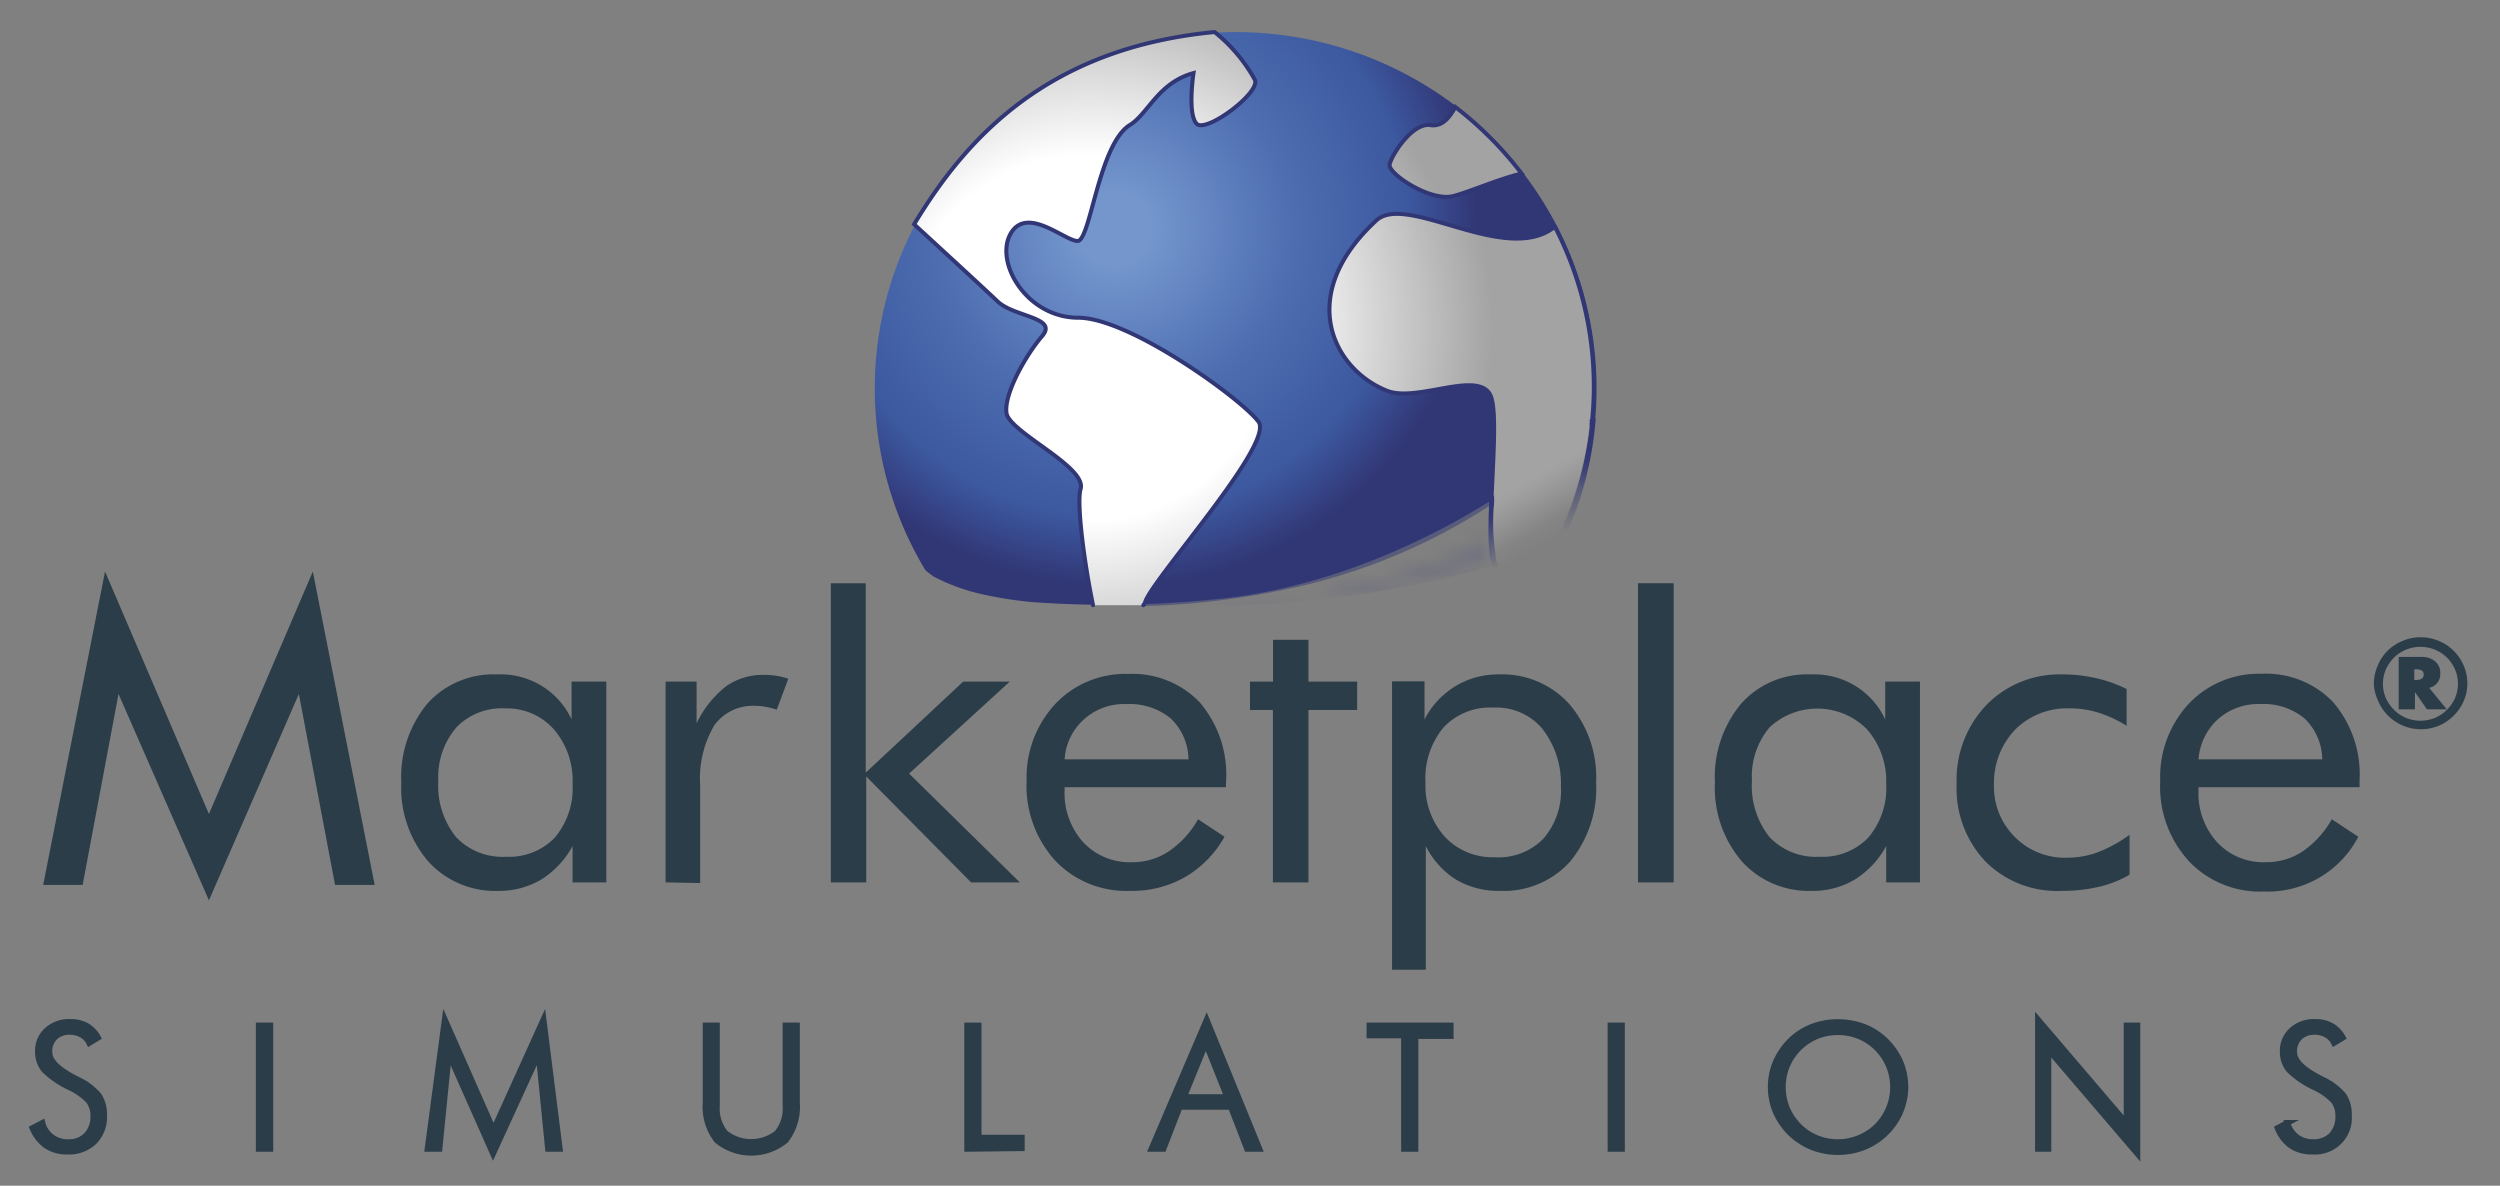 <svg version="1.2" xmlns="http://www.w3.org/2000/svg" xmlns:xlink="http://www.w3.org/1999/xlink" overflow="visible" preserveAspectRatio="none" viewBox="0 0 154 74" width="175" height="83"><rect x="0" y="0" width="154" height="74" fill="#808080" stroke="none"/><g transform="translate(1, 1)"><defs><radialGradient gradientUnits="userSpaceOnUse" gradientTransform="translate(-0.79 30.86) rotate(-8.41) scale(1 0.37)" r="25.02" cy="30.41" cx="78.93" id="fd762fce-46b8-47a2-95e2-32506389da81_1581634796166" vector-effect="non-scaling-stroke"><stop stop-opacity="0" stop-color="#070707" offset="0.59" vector-effect="non-scaling-stroke"/><stop stop-opacity="0.8" stop-color="#070707" offset="0.74" vector-effect="non-scaling-stroke"/></radialGradient><radialGradient gradientUnits="userSpaceOnUse" r="22.38" cy="13.3" cx="67.68" id="0739a797-bfd6-496f-bb7a-aa21728645d2_1581634796166" vector-effect="non-scaling-stroke"><stop stop-color="#7496cd" offset="0.1" vector-effect="non-scaling-stroke"/><stop stop-color="#4e6eb1" offset="0.48" vector-effect="non-scaling-stroke"/><stop stop-color="#3c589f" offset="0.81" vector-effect="non-scaling-stroke"/><stop stop-color="#313675" offset="1" vector-effect="non-scaling-stroke"/></radialGradient><filter color-interpolation-filters="sRGB" filterUnits="userSpaceOnUse" height="6.62" width="28.32" y="30.31" x="62.63" id="4bed4cb7-407a-4891-8cf6-875070900314_1581634796166" vector-effect="non-scaling-stroke"/><mask maskUnits="userSpaceOnUse" height="6.62" width="28.32" y="30.31" x="62.63" id="2077719b-da61-4eff-84c8-d27d9423b8ae_1581634796166" vector-effect="non-scaling-stroke"><path filter="url(#4bed4cb7-407a-4891-8cf6-875070900314_1581634796166)" fill="url(#fd762fce-46b8-47a2-95e2-32506389da81_1581634796166)" d="M69.43,36.9l7.3-.22A60.81,60.81,0,0,0,91,34.3a11.34,11.34,0,0,1-.22-4C89.33,32.31,83.56,36.43,69.43,36.9Z" vector-effect="non-scaling-stroke"/></mask><radialGradient gradientUnits="userSpaceOnUse" gradientTransform="translate(2.04 49.73) rotate(-19.21) scale(1 0.27)" r="25.61" cy="29.68" cx="83.95" id="04f35216-ae95-445c-a649-b754a2557ab2_1581634796166" vector-effect="non-scaling-stroke"><stop stop-opacity="0.89" stop-color="#313675" offset="0.53" vector-effect="non-scaling-stroke"/><stop stop-opacity="0.81" stop-color="#313675" offset="0.58" vector-effect="non-scaling-stroke"/><stop stop-opacity="0.66" stop-color="#313675" offset="0.68" vector-effect="non-scaling-stroke"/><stop stop-opacity="0.6" stop-color="#313675" offset="0.76" vector-effect="non-scaling-stroke"/><stop stop-opacity="0.2" stop-color="#313675" offset="0.93" vector-effect="non-scaling-stroke"/></radialGradient><radialGradient gradientUnits="userSpaceOnUse" gradientTransform="translate(-1304.66 131.3) scale(0.74)" r="35.15" cy="-147.43" cx="1849.65" id="17170000-dc75-4bb4-a2bd-d99a6b56af46_1581634796166" vector-effect="non-scaling-stroke"><stop stop-color="#fff" offset="0.47" vector-effect="non-scaling-stroke"/><stop stop-color="#a4a3a3" offset="1" vector-effect="non-scaling-stroke"/></radialGradient><radialGradient xlink:href="#17170000-dc75-4bb4-a2bd-d99a6b56af46_1581634796166" xmlns:xlink="http://www.w3.org/1999/xlink" gradientTransform="matrix(1, 0, 0, 1, 0, 0)" r="24.96" cy="19.48" cx="65.99" id="f6988e90-92c4-48b5-bab1-276d4d8b3751_1581634796166" vector-effect="non-scaling-stroke"/><radialGradient xlink:href="#17170000-dc75-4bb4-a2bd-d99a6b56af46_1581634796166" xmlns:xlink="http://www.w3.org/1999/xlink" gradientTransform="matrix(1, 0, 0, 1, 0, 0)" r="24.26" cy="20.1" cx="65.99" id="b5968bd4-6472-4cf0-8f19-62c5e1ff9e54_1581634796166" vector-effect="non-scaling-stroke"/><linearGradient gradientUnits="userSpaceOnUse" y2="34.36" x2="91.65" y1="30.33" x1="90.47" id="d9c5c7a2-0834-44cb-aa8e-0e7dedc8dd5e_1581634796166" vector-effect="non-scaling-stroke"><stop stop-color="#313675" offset="0.21" vector-effect="non-scaling-stroke"/><stop stop-opacity="0.4" stop-color="#313675" offset="0.68" vector-effect="non-scaling-stroke"/><stop stop-opacity="0.2" stop-color="#313675" offset="0.85" vector-effect="non-scaling-stroke"/><stop stop-opacity="0" stop-color="#313675" offset="1" vector-effect="non-scaling-stroke"/></linearGradient><linearGradient gradientUnits="userSpaceOnUse" y2="33.47" x2="95.32" y1="25.67" x1="96.42" id="b1326ad1-e8e7-415f-bc39-d50e105f65eb_1581634796166" vector-effect="non-scaling-stroke"><stop stop-color="#313675" offset="0.19" vector-effect="non-scaling-stroke"/><stop stop-opacity="0.95" stop-color="#313675" offset="0.26" vector-effect="non-scaling-stroke"/><stop stop-opacity="0.81" stop-color="#313675" offset="0.35" vector-effect="non-scaling-stroke"/><stop stop-opacity="0.58" stop-color="#313675" offset="0.45" vector-effect="non-scaling-stroke"/><stop stop-opacity="0.5" stop-color="#313675" offset="0.48" vector-effect="non-scaling-stroke"/><stop stop-opacity="0.3" stop-color="#313675" offset="0.63" vector-effect="non-scaling-stroke"/><stop stop-opacity="0" stop-color="#313675" offset="0.83" vector-effect="non-scaling-stroke"/></linearGradient><linearGradient gradientUnits="userSpaceOnUse" y2="32.94" x2="95.92" y1="28.26" x1="93.21" id="07865fbd-8626-4349-95f8-f89e2bf57fdb_1581634796166" vector-effect="non-scaling-stroke"><stop stop-color="#a4a3a3" offset="0.09" vector-effect="non-scaling-stroke"/><stop stop-opacity="0.92" stop-color="#a4a3a3" offset="0.17" vector-effect="non-scaling-stroke"/><stop stop-opacity="0.72" stop-color="#a4a3a3" offset="0.31" vector-effect="non-scaling-stroke"/><stop stop-opacity="0.39" stop-color="#a4a3a3" offset="0.5" vector-effect="non-scaling-stroke"/><stop stop-opacity="0.35" stop-color="#a4a3a3" offset="0.53" vector-effect="non-scaling-stroke"/><stop stop-opacity="0.33" stop-color="#a4a3a3" offset="0.54" vector-effect="non-scaling-stroke"/><stop stop-opacity="0.16" stop-color="#a4a3a3" offset="0.63" vector-effect="non-scaling-stroke"/><stop stop-opacity="0.1" stop-color="#a4a3a3" offset="0.69" vector-effect="non-scaling-stroke"/><stop stop-opacity="0" stop-color="#a4a3a3" offset="0.86" vector-effect="non-scaling-stroke"/></linearGradient></defs><g id="e6d3e6db-6b5b-43d0-9ac4-d3ed08ed2b80_1581634796166"><g><g><path opacity="0.5" fill="#313675" d="M91,29.49a53.36,53.36,0,0,1-21.48,7.14s-.42.23-.1.2a48.74,48.74,0,0,0,10.24-1.38,36.46,36.46,0,0,0,11.27-5Z" vector-effect="non-scaling-stroke"/><path fill="url(#0739a797-bfd6-496f-bb7a-aa21728645d2_1581634796166)" d="M56.54,35a12.13,12.13,0,0,0,3.21,1.14,23.73,23.73,0,0,0,2.88.44,63.79,63.79,0,0,0,10.93-.15c10.29-.88,19.87-7.18,23.71-11.36A22.23,22.23,0,1,0,56,34.58C56.17,34.74,56.36,34.87,56.54,35Z" vector-effect="non-scaling-stroke"/><g mask="url(#2077719b-da61-4eff-84c8-d27d9423b8ae_1581634796166)"><path fill="url(#04f35216-ae95-445c-a649-b754a2557ab2_1581634796166)" d="M90.73,30.31a39.59,39.59,0,0,1-17.17,6.13,63.79,63.79,0,0,1-10.93.15,58.3,58.3,0,0,0,10.12.21A64.62,64.62,0,0,0,91,34.3,11.34,11.34,0,0,1,90.73,30.31Z" vector-effect="non-scaling-stroke"/></g><g><path fill="url(#17170000-dc75-4bb4-a2bd-d99a6b56af46_1581634796166)" stroke-width="0.25" stroke-miterlimit="10" stroke-linecap="round" stroke="#313675" d="M88.5,11.24c.93-.23,2.83-1.08,4.23-1.41a22.27,22.27,0,0,0-4.08-4.15c-.35.63-.79,1.25-1.54,1.13C86,6.63,84.69,8.72,84.6,9.28S87.1,11.59,88.5,11.24Z" vector-effect="non-scaling-stroke"/><path fill="url(#f6988e90-92c4-48b5-bab1-276d4d8b3751_1581634796166)" stroke-width="0.25" stroke-miterlimit="10" stroke-linecap="round" stroke="#313675" d="M97.07,25.29c.07-.7.11-1.41.11-2.14a22,22,0,0,0-2.4-10c-3,2.46-9.11-2.15-11-.39-5,4.68-2.66,9.3.67,10.63,1.9.76,5.85-1.45,6.42.44.32,1.08.1,3.93,0,6.43" vector-effect="non-scaling-stroke"/><path fill="url(#b5968bd4-6472-4cf0-8f19-62c5e1ff9e54_1581634796166)" stroke-width="0.25" stroke-miterlimit="10" stroke-linecap="round" stroke="#313675" d="M69.43,36.77a1.21,1.21,0,0,1,.1-.14c.19-1.19,8-9.91,7-11.3s-7.94-6.5-11.11-6.5-5.17-3.45-4.17-5.24,3.34.45,4.13.45S66.68,8,68.6,6.8c1.13-.7,1.74-2.64,3.92-3.24,0,0-.39,2.58.2,3.17s4-2,3.57-2.77A10,10,0,0,0,73.82,1c-10.31,1-15.31,6.63-18.51,12,1.08,1,4.3,4,5.12,4.79,1,1,3.77,1,2.77,2.18S60.83,23.59,61,24.78s5,3.37,4.56,4.75c-.24.87.2,4.44.77,7.24" vector-effect="non-scaling-stroke"/></g><g><path fill="url(#d9c5c7a2-0834-44cb-aa8e-0e7dedc8dd5e_1581634796166)" d="M91.2,34.09a14,14,0,0,1-.15-3.79v-.38l-.24.16a.16.16,0,0,0-.07.13c-.09,2-.09,3.53.23,4.13a.15.15,0,0,0,.14.09h0C91.27,34.4,91.31,34.06,91.2,34.09Z" vector-effect="non-scaling-stroke"/><path fill="url(#b1326ad1-e8e7-415f-bc39-d50e105f65eb_1581634796166)" d="M96.92,25.2l0,.53a21.83,21.83,0,0,1-2.34,7.59.26.26,0,0,0,.15.29s.18-.12.23-.22a23.68,23.68,0,0,0,1.34-3.18,22.11,22.11,0,0,0,1-5.13S97,25.15,96.92,25.2Z" vector-effect="non-scaling-stroke"/></g><path fill="url(#07865fbd-8626-4349-95f8-f89e2bf57fdb_1581634796166)" d="M96.91,25.31c-2,.2-3.86,1.77-5.86,4.68v.31a14,14,0,0,0,.15,3.79c.06,0,.07.06.06.15,1.13-.25,2.24-.5,3.29-.76a.32.32,0,0,1,0-.16,21.83,21.83,0,0,0,2.34-7.59Z" vector-effect="non-scaling-stroke"/></g><g><g><polygon fill="#2b3d48" points="18.27 34.67 11.87 49.8 5.47 34.67 1.66 54.23 4.09 54.23 6.3 42.31 11.87 55.19 17.41 42.31 19.64 54.23 22.08 54.23 18.27 34.67" vector-effect="non-scaling-stroke"/><path fill="#2b3d48" d="M36.35,41.54V54.07H34.27V51.8a5.59,5.59,0,0,1-1.93,2.09,5,5,0,0,1-2.62.71,5.53,5.53,0,0,1-4.35-1.85,7.11,7.11,0,0,1-1.65-4.91,7.24,7.24,0,0,1,1.6-4.92,5.42,5.42,0,0,1,4.29-1.83,4.81,4.81,0,0,1,4.6,2.81V41.54Zm-2.08,6.38a4.93,4.93,0,0,0-1.16-3.41,3.84,3.84,0,0,0-3-1.3,3.86,3.86,0,0,0-3,1.19A4.8,4.8,0,0,0,26,47.73a5.17,5.17,0,0,0,1.09,3.51,3.92,3.92,0,0,0,3.09,1.23,3.87,3.87,0,0,0,3-1.2A4.82,4.82,0,0,0,34.27,47.92Z" vector-effect="non-scaling-stroke"/><path fill="#2b3d48" d="M40,54.07V41.54h1.91v2.6a6.52,6.52,0,0,1,1.83-2.32,3.93,3.93,0,0,1,2.37-.7,4.44,4.44,0,0,1,.74.06,4.62,4.62,0,0,1,.71.18l-.71,1.93a5.57,5.57,0,0,0-.7-.18,3.52,3.52,0,0,0-.63-.06A2.92,2.92,0,0,0,43,44.27,6.58,6.58,0,0,0,42.13,48v6.11Z" vector-effect="non-scaling-stroke"/><path fill="#2b3d48" d="M50.18,54.07V35.4h2.15V47.22l6-5.68h2.87L55,47.28l6.82,6.79h-3l-6.46-6.61v6.61Z" vector-effect="non-scaling-stroke"/><path fill="#2b3d48" d="M74.51,48.13H64.58v.19a4.61,4.61,0,0,0,1.15,3.25,3.9,3.9,0,0,0,3,1.24A4,4,0,0,0,71,52.13a5.87,5.87,0,0,0,1.8-2l1.63,1.09A6.64,6.64,0,0,1,72,53.74a6.54,6.54,0,0,1-3.4.86A6,6,0,0,1,64,52.71a7,7,0,0,1-1.76-5A6.77,6.77,0,0,1,64,42.94a5.89,5.89,0,0,1,4.5-1.88,5.7,5.7,0,0,1,4.41,1.78,7,7,0,0,1,1.62,4.86Zm-2.3-1.74a3.61,3.61,0,0,0-1.1-2.56,4,4,0,0,0-2.72-.89,3.67,3.67,0,0,0-3.81,3.45Z" vector-effect="non-scaling-stroke"/><path fill="#2b3d48" d="M77.41,43.31H76V41.54h1.42V38.93H79.6v2.61h3v1.77h-3V54.07H77.41Z" vector-effect="non-scaling-stroke"/><path fill="#2b3d48" d="M84.75,59.52v-18h2V43.9a5.21,5.21,0,0,1,1.91-2.08,5,5,0,0,1,2.66-.73,5.53,5.53,0,0,1,4.35,1.85,7.07,7.07,0,0,1,1.65,4.9,7.24,7.24,0,0,1-1.61,4.94,5.46,5.46,0,0,1-4.31,1.82,5.08,5.08,0,0,1-2.7-.7,5.21,5.21,0,0,1-1.87-2.1v7.72Zm2.06-11.68A4.79,4.79,0,0,0,88,51.22a4,4,0,0,0,3.08,1.28,3.81,3.81,0,0,0,3-1.17,4.55,4.55,0,0,0,1.07-3.23A5.57,5.57,0,0,0,94,44.47a3.68,3.68,0,0,0-3-1.31,3.91,3.91,0,0,0-3.08,1.24A5,5,0,0,0,86.81,47.84Z" vector-effect="non-scaling-stroke"/><path fill="#2b3d48" d="M99.9,54.07V35.4h2.2V54.07Z" vector-effect="non-scaling-stroke"/><path fill="#2b3d48" d="M117.27,41.54V54.07h-2.08V51.8a5.59,5.59,0,0,1-1.93,2.09,5,5,0,0,1-2.62.71,5.53,5.53,0,0,1-4.35-1.85,7.11,7.11,0,0,1-1.65-4.91,7.2,7.2,0,0,1,1.61-4.92,5.39,5.39,0,0,1,4.28-1.83,4.81,4.81,0,0,1,4.6,2.81V41.54Zm-2.08,6.38A4.93,4.93,0,0,0,114,44.51a4.27,4.27,0,0,0-6-.11,4.8,4.8,0,0,0-1.08,3.33A5.17,5.17,0,0,0,108,51.24a3.92,3.92,0,0,0,3.09,1.23,3.87,3.87,0,0,0,3-1.2A4.82,4.82,0,0,0,115.19,47.92Z" vector-effect="non-scaling-stroke"/><path fill="#2b3d48" d="M130.18,51.1v2.49a6.64,6.64,0,0,1-1.91.76,9.8,9.8,0,0,1-2.29.25,6.18,6.18,0,0,1-4.68-1.84,6.68,6.68,0,0,1-1.77-4.84A6.81,6.81,0,0,1,121.36,43a6.25,6.25,0,0,1,4.7-1.91,9.15,9.15,0,0,1,2,.22A8.25,8.25,0,0,1,130,42v2.3a7.34,7.34,0,0,0-1.7-.81,5.66,5.66,0,0,0-1.78-.28,4.49,4.49,0,0,0-3.38,1.32A4.84,4.84,0,0,0,121.83,48a4.42,4.42,0,0,0,1.28,3.23,4.3,4.3,0,0,0,3.21,1.3,5.4,5.4,0,0,0,1.9-.34A8.41,8.41,0,0,0,130.18,51.1Z" vector-effect="non-scaling-stroke"/><path fill="#2b3d48" d="M144.35,48.13h-9.92v.19a4.56,4.56,0,0,0,1.15,3.25,3.87,3.87,0,0,0,3,1.24,4,4,0,0,0,2.27-.68,6,6,0,0,0,1.79-2l1.63,1.09a6.27,6.27,0,0,1-5.8,3.42,6,6,0,0,1-4.63-1.89,6.93,6.93,0,0,1-1.77-5,6.77,6.77,0,0,1,1.75-4.82,5.9,5.9,0,0,1,4.51-1.88,5.68,5.68,0,0,1,4.4,1.78,7,7,0,0,1,1.62,4.86Zm-2.3-1.74a3.61,3.61,0,0,0-1.1-2.56,3.94,3.94,0,0,0-2.72-.89,3.71,3.71,0,0,0-2.6.94,3.77,3.77,0,0,0-1.2,2.51Z" vector-effect="non-scaling-stroke"/></g><g><path stroke-width="0.36" stroke-miterlimit="10" stroke="#2b3d48" fill="#2b3d48" d="M1,69.4l.61-.32a1.58,1.58,0,0,0,1.58,1.2,1.48,1.48,0,0,0,1.14-.44,1.66,1.66,0,0,0,.42-1.2,1.55,1.55,0,0,0-.28-.93,3.86,3.86,0,0,0-1.19-.85,5.64,5.64,0,0,1-1.56-1.09,1.77,1.77,0,0,1-.38-1.13,1.74,1.74,0,0,1,.56-1.35,2,2,0,0,1,1.44-.51,2,2,0,0,1,1,.24,1.86,1.86,0,0,1,.7.74l-.54.33a1.13,1.13,0,0,0-.48-.51,1.44,1.44,0,0,0-.73-.18,1.25,1.25,0,0,0-.91.34,1.21,1.21,0,0,0-.34.91c0,.54.45,1,1.34,1.51l.37.2a3.88,3.88,0,0,1,1.33,1,2.17,2.17,0,0,1,.33,1.25,2.2,2.2,0,0,1-.61,1.65,2.21,2.21,0,0,1-1.65.61,2.24,2.24,0,0,1-1.31-.37A2.51,2.51,0,0,1,1,69.4Z" vector-effect="non-scaling-stroke"/><path stroke-width="0.36" stroke-miterlimit="10" stroke="#2b3d48" fill="#2b3d48" d="M14.94,70.7V63h.71V70.7Z" vector-effect="non-scaling-stroke"/><path stroke-width="0.36" stroke-miterlimit="10" stroke="#2b3d48" fill="#2b3d48" d="M29.37,71l-2.72-6.21-.58,5.91h-.73l1.06-8.07,3,6.89,3.08-6.89,1,8.07h-.72l-.58-5.91Z" vector-effect="non-scaling-stroke"/><path stroke-width="0.36" stroke-miterlimit="10" stroke="#2b3d48" fill="#2b3d48" d="M42.47,63h.69V68a2.41,2.41,0,0,0,.52,1.71,2.55,2.55,0,0,0,3.19,0A2.41,2.41,0,0,0,47.39,68V63h.7v4.83a3.44,3.44,0,0,1-.69,2.34,3.3,3.3,0,0,1-4.24,0,3.44,3.44,0,0,1-.69-2.34Z" vector-effect="non-scaling-stroke"/><path stroke-width="0.36" stroke-miterlimit="10" stroke="#2b3d48" fill="#2b3d48" d="M58.58,70.7V63h.7V70h2.66v.66Z" vector-effect="non-scaling-stroke"/><path stroke-width="0.36" stroke-miterlimit="10" stroke="#2b3d48" fill="#2b3d48" d="M69.93,70.7l3.4-8.05,3.25,8.05h-.76l-1-2.62H71.67l-1,2.62Zm2-3.23H74.6l-1.32-3.36Z" vector-effect="non-scaling-stroke"/><path stroke-width="0.36" stroke-miterlimit="10" stroke="#2b3d48" fill="#2b3d48" d="M85.49,70.7V63.62H83.36V63h5v.66H86.19V70.7Z" vector-effect="non-scaling-stroke"/><path stroke-width="0.36" stroke-miterlimit="10" stroke="#2b3d48" fill="#2b3d48" d="M98.21,70.7V63h.7V70.7Z" vector-effect="non-scaling-stroke"/><path stroke-width="0.36" stroke-miterlimit="10" stroke="#2b3d48" fill="#2b3d48" d="M116.37,66.85a4.05,4.05,0,0,1-1.22,2.87,4.1,4.1,0,0,1-1.34.88,4.36,4.36,0,0,1-3.18,0,4.32,4.32,0,0,1-1.34-.88,4.43,4.43,0,0,1-.9-1.32,4.08,4.08,0,0,1,0-3.12,4.35,4.35,0,0,1,.9-1.33,4,4,0,0,1,1.33-.87,4.25,4.25,0,0,1,1.6-.29,4.46,4.46,0,0,1,1.6.29,3.93,3.93,0,0,1,1.33.87,4.21,4.21,0,0,1,.91,1.33A4.11,4.11,0,0,1,116.37,66.85Zm-4.15,3.43a3.43,3.43,0,0,0,2.41-1,3.44,3.44,0,0,0,.73-1.12,3.52,3.52,0,0,0,0-2.63,3.47,3.47,0,0,0-.74-1.12,3.34,3.34,0,0,0-1.1-.74,3.39,3.39,0,0,0-1.31-.25,3.34,3.34,0,0,0-1.3.25,3.44,3.44,0,0,0-1.1.74,3.58,3.58,0,0,0-.74,1.12,3.58,3.58,0,0,0,0,2.63,3.47,3.47,0,0,0,.74,1.12,3.25,3.25,0,0,0,1.09.74A3.33,3.33,0,0,0,112.22,70.28Z" vector-effect="non-scaling-stroke"/><path stroke-width="0.36" stroke-miterlimit="10" stroke="#2b3d48" fill="#2b3d48" d="M124.54,70.7V62.63L130,69.11V63h.66v8l-5.48-6.49V70.7Z" vector-effect="non-scaling-stroke"/><path stroke-width="0.36" stroke-miterlimit="10" stroke="#2b3d48" fill="#2b3d48" d="M139.3,69.4l.6-.32a1.67,1.67,0,0,0,.58.88,1.62,1.62,0,0,0,1,.32,1.52,1.52,0,0,0,1.15-.44,1.69,1.69,0,0,0,.41-1.2,1.55,1.55,0,0,0-.28-.93,3.86,3.86,0,0,0-1.19-.85A5.64,5.64,0,0,1,140,65.77a1.77,1.77,0,0,1-.38-1.13,1.74,1.74,0,0,1,.56-1.35,2,2,0,0,1,1.44-.51,2,2,0,0,1,1,.24,1.86,1.86,0,0,1,.7.74l-.54.33a1.13,1.13,0,0,0-.48-.51,1.41,1.41,0,0,0-.73-.18,1.26,1.26,0,0,0-.91.34,1.21,1.21,0,0,0-.34.91c0,.54.45,1,1.34,1.51l.37.2a3.88,3.88,0,0,1,1.33,1,2.17,2.17,0,0,1,.33,1.25,2.1,2.1,0,0,1-2.26,2.26,2.24,2.24,0,0,1-1.31-.37A2.43,2.43,0,0,1,139.3,69.4Z" vector-effect="non-scaling-stroke"/></g><path fill="#2b3d48" d="M145.23,41.67a2.79,2.79,0,0,1,.23-1.11A2.78,2.78,0,0,1,147,39a2.72,2.72,0,0,1,1.11-.23,2.8,2.8,0,0,1,1.12.23,2.75,2.75,0,0,1,.91.61,2.93,2.93,0,0,1,.62.92,2.82,2.82,0,0,1,0,2.23,2.88,2.88,0,0,1-.62.91,2.79,2.79,0,0,1-2,.84,2.72,2.72,0,0,1-1.11-.22,2.93,2.93,0,0,1-.92-.62,2.85,2.85,0,0,1-.61-.91A2.8,2.8,0,0,1,145.23,41.67Zm.56,0a2.26,2.26,0,0,0,.18.9,2.49,2.49,0,0,0,.5.73,2.31,2.31,0,0,0,.73.5,2.34,2.34,0,0,0,1.8,0,2.41,2.41,0,0,0,1.23-1.23,2.32,2.32,0,0,0,0-1.79,2.36,2.36,0,0,0-.5-.74,2.29,2.29,0,0,0-.73-.49,2.34,2.34,0,0,0-1.8,0,2.29,2.29,0,0,0-.73.49,2.54,2.54,0,0,0-.5.74A2.25,2.25,0,0,0,145.79,41.67Zm3.93,1.6H148.5l-.74-1.08v1.08h-1V40h1.41a1.24,1.24,0,0,1,.83.27.93.93,0,0,1,.32.75.87.87,0,0,1-.68.91Zm-2-1.83h.1c.32,0,.48-.11.48-.34s-.16-.33-.48-.33h-.1Z" vector-effect="non-scaling-stroke"/></g></g></g></g></svg>